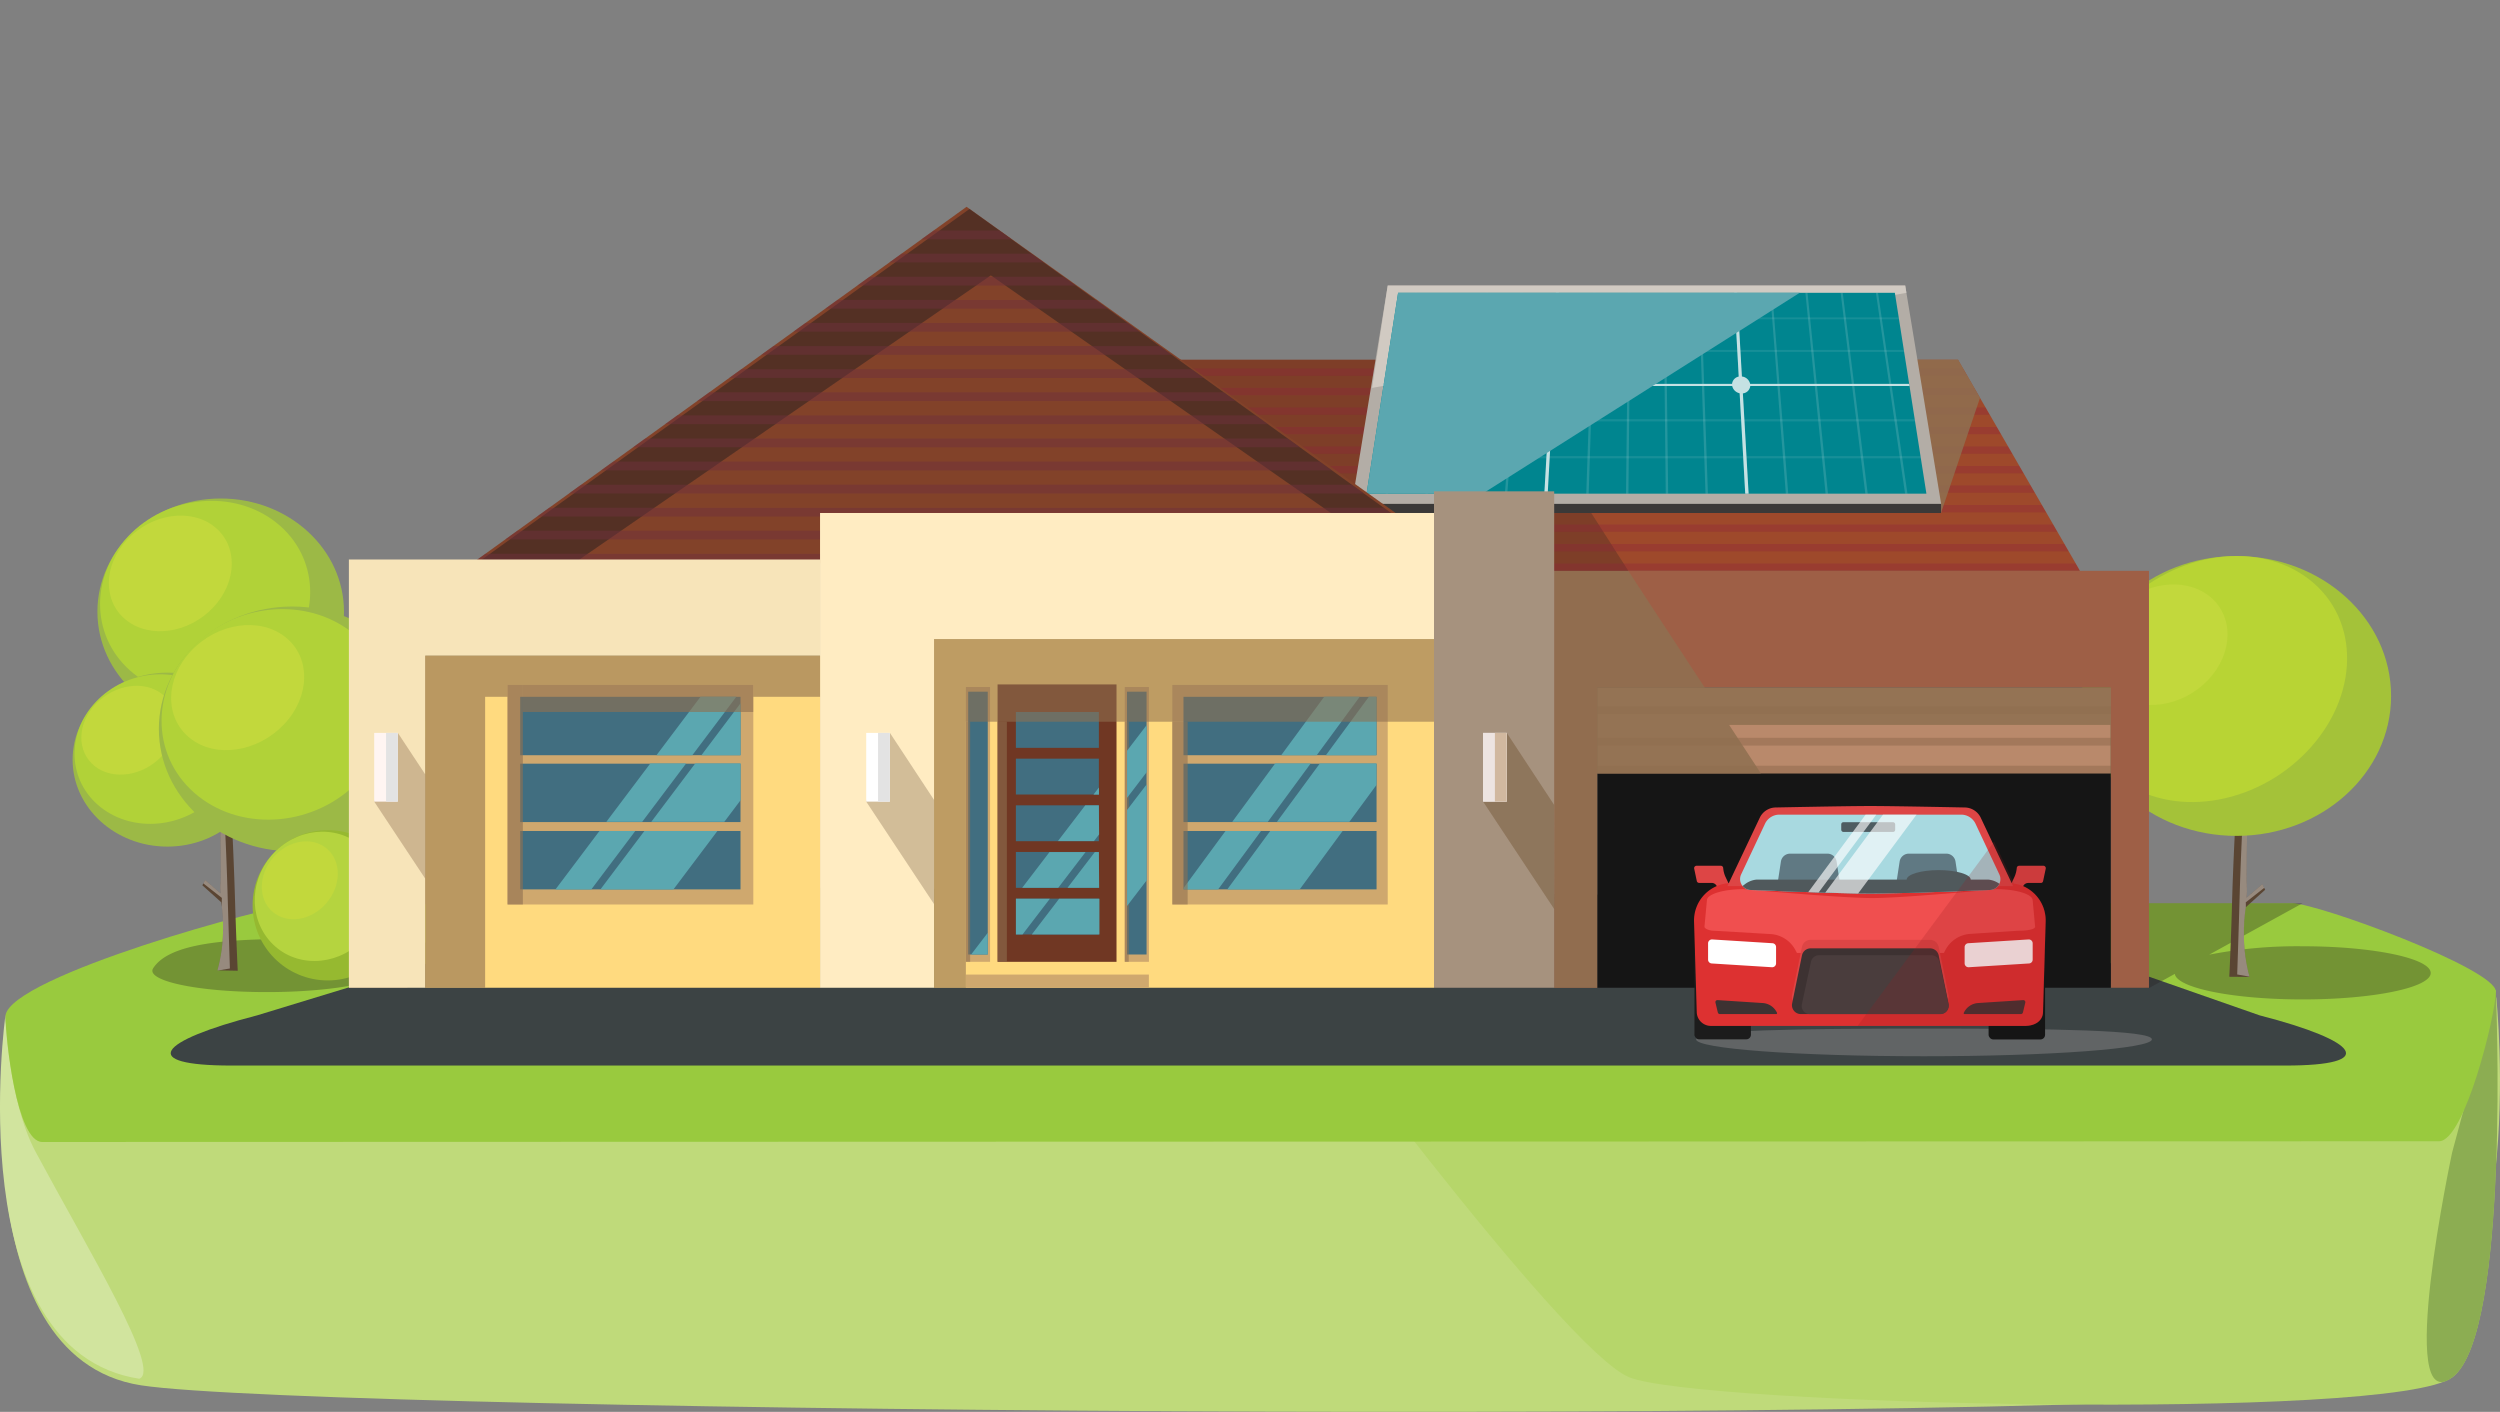 <svg xmlns="http://www.w3.org/2000/svg" xmlns:xlink="http://www.w3.org/1999/xlink" viewBox="0 0 443.48 250.45"><rect x="0" y="0" width="443.48" height="250.45" fill="#808080" stroke="none"/><defs><style>.cls-1{fill:#5a4533;}.cls-2{fill:none;}.cls-3{fill:#9e492b;}.cls-4{isolation:isolate;}.cls-5{fill:#bfda7a;}.cls-6{fill:#b6d66a;}.cls-7{fill:#8cad52;}.cls-8{fill:#d1e49e;}.cls-9{fill:#99ca3e;}.cls-10{fill:#3c4344;}.cls-11,.cls-31,.cls-46{fill:#231f20;}.cls-11,.cls-56{opacity:0.32;}.cls-11,.cls-18,.cls-27,.cls-29,.cls-31,.cls-32,.cls-33,.cls-46,.cls-47,.cls-52,.cls-53,.cls-56,.cls-59,.cls-65,.cls-68,.cls-83{mix-blend-mode:multiply;}.cls-12{clip-path:url(#clip-path);}.cls-13,.cls-57,.cls-81{fill:#fff;}.cls-13{opacity:0.37;}.cls-13,.cls-41,.cls-81{mix-blend-mode:overlay;}.cls-14{fill:#9cb946;}.cls-15{fill:#b1d238;}.cls-16{fill:#c2d83c;}.cls-17{clip-path:url(#clip-path-2);}.cls-18{fill:#907151;opacity:0.61;}.cls-19{fill:#96b930;}.cls-20{fill:#b5d43f;}.cls-21{clip-path:url(#clip-path-3);}.cls-22{fill:#a4c239;}.cls-23{fill:#b8d434;}.cls-24{fill:#9e5f46;}.cls-25{fill:#151515;}.cls-26{fill:#b9896b;}.cls-27{opacity:0.35;}.cls-28{fill:#7b593d;}.cls-29,.cls-52,.cls-59,.cls-65{fill:#8f7050;}.cls-29{opacity:0.86;}.cls-30{clip-path:url(#clip-path-4);}.cls-31{opacity:0.25;}.cls-32{opacity:0.65;}.cls-33{fill:#8d233b;}.cls-33,.cls-46,.cls-47{opacity:0.48;}.cls-34{fill:#b3ada6;}.cls-35{fill:#d1cac2;}.cls-36{fill:#3b3938;}.cls-37{fill:#00858f;}.cls-38{fill:#c5e1e3;}.cls-39{opacity:0.11;}.cls-40{opacity:0.18;}.cls-42{clip-path:url(#clip-path-5);}.cls-43{fill:#5ba7b0;}.cls-44{fill:#824229;}.cls-45{clip-path:url(#clip-path-6);}.cls-47{fill:#6e303d;}.cls-48{fill:#f7e4b9;}.cls-49{fill:#ffecc2;}.cls-50{fill:#a6927e;}.cls-51{fill:#ffda7f;}.cls-52,.cls-53{opacity:0.62;}.cls-53{fill:#806448;}.cls-54{fill:#ede4e1;}.cls-55{fill:#d1b89f;}.cls-56{fill:#715840;}.cls-58{fill:#e3e3e3;}.cls-59{opacity:0.39;}.cls-60{fill:#fff5f2;}.cls-61{fill:#cfa86e;}.cls-62{fill:#416e80;}.cls-63{clip-path:url(#clip-path-7);}.cls-64{clip-path:url(#clip-path-8);}.cls-65{opacity:0.58;}.cls-66{fill:#703723;}.cls-67{clip-path:url(#clip-path-9);}.cls-68{fill:#787879;opacity:0.63;}.cls-69{fill:#1c1c1c;}.cls-70{fill:#dd4545;}.cls-71{fill:#cc3b3c;}.cls-72{fill:#dd3131;}.cls-73{fill:#f04f4f;}.cls-74{fill:#3d3232;}.cls-75{fill:#4a3d3d;}.cls-76{fill:#a8d9e0;}.cls-77{fill:#4e5c61;}.cls-78{clip-path:url(#clip-path-10);}.cls-79{fill:#607983;}.cls-80{fill:#50595c;}.cls-81{opacity:0.64;}.cls-82{clip-path:url(#clip-path-11);}.cls-83{fill:#991c1f;opacity:0.2;}</style><clipPath id="clip-path" transform="translate(-5.83 -57.42)"><path class="cls-1" d="M48,229.62s-.31-6.53-.48-12.57S47,203.82,47,203.82H44.9s.17,9.12.06,10.08a9.3,9.3,0,0,0,0,2l-2.74-2.36-.49.93,3.34,3a27.74,27.74,0,0,1,.33,4.89,27.54,27.54,0,0,1-1,7.19Z"/></clipPath><clipPath id="clip-path-2" transform="translate(-5.83 -57.42)"><polygon class="cls-2" points="167.76 153.18 86.85 153.18 71.2 153.18 67.72 172.55 67.72 232.65 86.85 232.65 86.85 172.55 167.76 172.55 167.76 153.18"/></clipPath><clipPath id="clip-path-3" transform="translate(-5.83 -57.42)"><path class="cls-1" d="M401.29,230.69s.32-6.7.48-12.88.55-13.56.55-13.56h2.14s-.18,9.34-.07,10.32a9.47,9.47,0,0,1-.06,2.11l2.82-2.42.5,1-3.43,3.09a29.48,29.48,0,0,0-.34,5,28.59,28.59,0,0,0,1,7.37Z"/></clipPath><clipPath id="clip-path-4" transform="translate(-5.83 -57.42)"><polyline class="cls-3" points="204.02 121.23 353.17 121.23 374.8 158.69 204.02 158.69 204.02 121.23"/></clipPath><clipPath id="clip-path-5" transform="translate(-5.83 -57.42)"><polygon class="cls-2" points="347.56 144.99 248.24 144.99 253.84 109.36 341.96 109.36 347.56 144.99"/></clipPath><clipPath id="clip-path-6" transform="translate(-5.83 -57.42)"><polygon class="cls-2" points="177.29 94.11 89.64 157.31 264.91 157.31 177.29 94.11"/></clipPath><clipPath id="clip-path-7" transform="translate(-5.83 -57.42)"><path class="cls-2" d="M137.2,181V191.4H98.12V181ZM98.12,203.2H137.2V192.84H98.12Zm0,12H137.2V204.83H98.12Z"/></clipPath><clipPath id="clip-path-8" transform="translate(-5.83 -57.42)"><path class="cls-2" d="M250,181V191.4H215.77V181ZM215.77,203.2H250V192.84H215.77Zm0,12H250V204.83H215.77Z"/></clipPath><clipPath id="clip-path-9" transform="translate(-5.83 -57.42)"><path class="cls-2" d="M200.86,216.85v6.34H186.05v-6.34Zm-.1-8.28H186v6.34h14.81Zm0-8.29H186v6.34h14.81Zm8.47,26.47h-3.47V180.13h3.47Zm-28.18,0h-3.47V180.13h3.47ZM200.76,192H186v6.37h14.78Z"/></clipPath><clipPath id="clip-path-10" transform="translate(-5.83 -57.42)"><path class="cls-2" d="M353.72,201.93H321.48a2.82,2.82,0,0,0-2.55,1.61l-4.24,9a1.94,1.94,0,0,0,1.75,2.76s15.87.64,21.16.64,21.15-.64,21.15-.64a1.93,1.93,0,0,0,1.75-2.76l-4.23-9A2.83,2.83,0,0,0,353.72,201.93Z"/></clipPath><clipPath id="clip-path-11" transform="translate(-5.83 -57.42)"><path class="cls-2" d="M363.1,214.16l-5.53-11.68a3.17,3.17,0,0,0-2.88-1.82H321.25a3.19,3.19,0,0,0-2.88,1.82l-5.48,11.6a6.63,6.63,0,0,0-6.55,6.82l.48,16.06a2.58,2.58,0,0,0,2.52,2.45H365c2.12,0,3.24-1.09,3.28-2.45l.47-16.06A6.62,6.62,0,0,0,363.1,214.16Z"/></clipPath></defs><title>house</title><g class="cls-4"><g id="Ground"><path class="cls-5" d="M7.08,238.63s-8.32,59.54,23.73,64.53,368.88,7.57,396.6-.28,21.24-68.52,21.24-68.52Z" transform="translate(-5.83 -57.42)"/><path class="cls-6" d="M233,228.72s49.87,68,61.8,73,135.77,7.85,146.08,0,7.65-68.62,7.65-68.62Z" transform="translate(-5.83 -57.42)"/><path class="cls-7" d="M440.82,261.86s-10.21,47.7.1,39.85,7.65-68.62,7.65-68.62Z" transform="translate(-5.83 -57.42)"/><path class="cls-8" d="M6.8,237.46S-1.52,297,30.53,302c4.06-1.42-9-22.77-18.4-40.28C7.24,252.54,6.8,237.46,6.8,237.46Z" transform="translate(-5.83 -57.42)"/><path class="cls-9" d="M438.49,259.87,13.33,260C8.76,260,6.8,241.6,6.8,237.58h0c.89-7,47.25-19.72,51.82-19.72l353.77-.22c4.57,0,36.18,11.64,36.18,15.66h0C448.57,237.33,443.06,259.87,438.49,259.87Z" transform="translate(-5.83 -57.42)"/><path class="cls-10" d="M346.83,216.62,126.26,214.7l-74.8,22.83c-17.78,4.58-21.16,8.91-4.59,8.91H411.24c16.57,0,13.18-4.33-4.59-8.91Z" transform="translate(-5.83 -57.42)"/></g><g id="Tree2"><path class="cls-11" d="M82.68,224.64a31.8,31.8,0,0,0-10.5,1.51c-4.06-1.28-11.05-2.3-19-2.12-9.61.21-17.69,1.25-20.18,5.15-1.39,2.18,7.63,4.23,20.18,4.23,8.28,0,15.5-.92,19.47-2.29h0a33.28,33.28,0,0,0,10,1.34c7.36,0,13.33-1.75,13.33-3.91S90,224.64,82.68,224.64Zm-7.29,3.08a3.85,3.85,0,0,0-.47-.37A3.85,3.85,0,0,1,75.39,227.72ZM73,226.43l-.71-.24Zm1.66.77c-.13-.07-.26-.15-.41-.22C74.42,227.05,74.55,227.13,74.68,227.2Zm-.79-.41-.4-.17Zm.77,3.45-.19.11Zm.67-.48c-.1.09-.21.17-.33.26C75.12,229.93,75.23,229.85,75.33,229.76Zm.48-.62a1.07,1.07,0,0,0,.1-.42,1,1,0,0,0-.11-.43,1,1,0,0,1,.11.43A1.07,1.07,0,0,1,75.81,229.14Zm-.29.43a1.91,1.91,0,0,0,.22-.3A1.91,1.91,0,0,1,75.52,229.57Zm0-1.71a1.91,1.91,0,0,1,.22.3A1.91,1.91,0,0,0,75.51,227.86Z" transform="translate(-5.83 -57.42)"/><g id="Tree2-2" data-name="Tree2"><path class="cls-1" d="M48,229.62s-.31-6.53-.48-12.57S47,203.82,47,203.82H44.9s.17,9.12.06,10.08a9.3,9.3,0,0,0,0,2l-2.74-2.36-.49.93,3.34,3a27.74,27.74,0,0,1,.33,4.89,27.54,27.54,0,0,1-1,7.19Z" transform="translate(-5.83 -57.42)"/><g class="cls-12"><path class="cls-13" d="M46.61,229.22s-.25-7.62-.42-13.66-.53-13.22-.53-13.22H43.58s.17,9.11.06,10.07a9.06,9.06,0,0,0,.06,2.06L41,212.11l-.49.93,4.7,3.68s-.08-.64,0,3-2.47,10.15-2.47,10.15Z" transform="translate(-5.83 -57.42)"/></g><ellipse class="cls-14" cx="39.15" cy="108.5" rx="21.87" ry="20.07"/><path class="cls-15" d="M54.84,150.13c7.58,6,8.06,16.89,1.08,24.29S37.14,183,29.57,176.93s-8-16.89-1.08-24.29S47.27,144.12,54.84,150.13Z" transform="translate(-5.83 -57.42)"/><path class="cls-16" d="M43.86,150.85c4.2,3.33,4.1,9.75-.21,14.33s-11.22,5.58-15.42,2.25-4.11-9.76.21-14.33S39.66,147.51,43.86,150.85Z" transform="translate(-5.83 -57.42)"/><ellipse class="cls-14" cx="29.69" cy="134.75" rx="16.81" ry="15.43"/><path class="cls-15" d="M43.1,180c5.82,4.62,6.19,13,.82,18.67s-14.43,6.55-20.25,1.93-6.19-13-.83-18.68S37.27,175.41,43.1,180Z" transform="translate(-5.83 -57.42)"/><path class="cls-16" d="M34.65,180.59c3.23,2.56,3.16,7.49-.16,11s-8.63,4.3-11.86,1.73-3.15-7.5.17-11S31.42,178,34.65,180.59Z" transform="translate(-5.83 -57.42)"/><ellipse class="cls-14" cx="51.83" cy="129.3" rx="23.65" ry="21.71"/><path class="cls-15" d="M68.32,169.65c8.19,6.51,8.72,18.27,1.17,26.28s-20.31,9.21-28.5,2.71-8.71-18.27-1.16-26.27S60.13,163.15,68.32,169.65Z" transform="translate(-5.83 -57.42)"/><path class="cls-16" d="M56.44,170.43C61,174,60.88,181,56.21,185.92S44.08,192,39.53,188.36s-4.43-10.55.23-15.5S51.9,166.82,56.44,170.43Z" transform="translate(-5.83 -57.42)"/></g><g class="cls-17"><path class="cls-18" d="M80.08,224.93a13.33,13.33,0,1,1-13.94-12.7A13.33,13.33,0,0,1,80.08,224.93Z" transform="translate(-5.83 -57.42)"/></g><circle class="cls-19" cx="58.14" cy="160.59" r="13.33"/><path class="cls-20" d="M70,207.53c4.62,4,4.91,11.22.66,16.13s-11.44,5.66-16,1.66-4.91-11.21-.66-16.13S65.37,203.54,70,207.53Z" transform="translate(-5.83 -57.42)"/><path class="cls-16" d="M63.85,208c2.59,2.24,2.53,6.56-.14,9.65s-6.93,3.76-9.53,1.51-2.53-6.57.13-9.65S61.25,205.74,63.85,208Z" transform="translate(-5.83 -57.42)"/></g><g id="Tree"><g id="Tree-2" data-name="Tree"><path class="cls-11" d="M414.3,225.28a81.64,81.64,0,0,0-16.58,1.49l16.58-9.13H356.44c-4.68,0-36.6,4.72-36.6,9.56s33.1.5,37.79.5l29.41,5,4.58-2.52c.4,2.52,10.39,4.53,22.68,4.53,12.55,0,22.72-2.1,22.72-4.69S426.85,225.28,414.3,225.28Z" transform="translate(-5.83 -57.42)"/><path class="cls-1" d="M401.29,230.69s.32-6.7.48-12.88.55-13.56.55-13.56h2.14s-.18,9.34-.07,10.32a9.47,9.47,0,0,1-.06,2.11l2.82-2.42.5,1-3.43,3.09a29.48,29.48,0,0,0-.34,5,28.59,28.59,0,0,0,1,7.37Z" transform="translate(-5.83 -57.42)"/><g class="cls-21"><path class="cls-13" d="M402.69,230.28s.27-7.81.44-14,.54-13.56.54-13.56h2.14s-.18,9.34-.07,10.32a9.79,9.79,0,0,1-.05,2.11l2.81-2.42.5,1-4.81,3.77s.08-.66,0,3.11,2.54,10.4,2.54,10.4Z" transform="translate(-5.83 -57.42)"/></g><ellipse class="cls-22" cx="396.72" cy="123.46" rx="27.44" ry="24.82"/><path class="cls-23" d="M415.52,160.25c9.07,7.09,8.86,20.74-.46,30.48s-24.21,11.88-33.28,4.78-8.86-20.74.46-30.48S406.46,153.15,415.52,160.25Z" transform="translate(-5.83 -57.42)"/><path class="cls-16" d="M397.71,163.14c4.44,3.48,4.34,10.17-.22,14.94s-11.87,5.82-16.31,2.34-4.34-10.16.22-14.93S393.27,159.67,397.71,163.14Z" transform="translate(-5.83 -57.42)"/></g></g><g id="Garage"><g id="group-garage"><polygon class="cls-24" points="374.44 101.26 283.34 101.26 275.7 101.26 275.7 121.98 275.7 175.22 283.34 175.22 283.34 121.98 374.44 121.98 374.44 175.22 381.21 175.22 381.21 121.98 381.21 101.26 374.44 101.26"/><rect class="cls-25" x="283.34" y="121.98" width="91.1" height="53.24"/><rect class="cls-26" x="283.34" y="121.98" width="91.1" height="15.22"/><g class="cls-27"><rect class="cls-28" x="283.34" y="125.29" width="91.1" height="1.38"/><rect class="cls-28" x="283.34" y="130.88" width="91.1" height="1.38"/><rect class="cls-28" x="283.34" y="135.83" width="91.1" height="1.38"/></g><polygon class="cls-29" points="374.44 121.98 302.41 121.98 288.84 101.26 275.7 101.26 275.7 175.22 283.34 175.22 283.34 137.21 312.38 137.21 306.74 128.6 374.44 128.6 374.44 121.98"/><g id="Roof"><polyline class="cls-3" points="198.19 63.81 347.33 63.81 368.97 101.26 198.19 101.26 198.19 63.81"/><g class="cls-30"><polygon class="cls-31" points="303.43 124 223.95 0 171.34 78.53 250.82 202.53 303.43 124"/><g class="cls-32"><rect class="cls-33" x="188.26" y="103.41" width="180.49" height="1.31"/><rect class="cls-33" x="189.27" y="99.95" width="180.49" height="1.31"/><rect class="cls-33" x="190.28" y="96.49" width="180.49" height="1.31"/><rect class="cls-33" x="191.28" y="93.03" width="180.49" height="1.31"/><rect class="cls-33" x="192.29" y="89.57" width="180.49" height="1.31"/><rect class="cls-33" x="193.3" y="86.11" width="180.49" height="1.31"/><rect class="cls-33" x="194.3" y="82.65" width="180.49" height="1.31"/><rect class="cls-33" x="195.31" y="79.19" width="180.49" height="1.31"/><rect class="cls-33" x="196.32" y="75.73" width="180.49" height="1.31"/><rect class="cls-33" x="197.33" y="72.27" width="180.49" height="1.31"/><rect class="cls-33" x="198.33" y="68.81" width="180.49" height="1.31"/><rect class="cls-33" x="199.34" y="65.35" width="180.49" height="1.31"/><rect class="cls-33" x="200.35" y="61.89" width="180.49" height="1.31"/></g></g></g></g></g><g id="SolarPanel"><g id="SolarPanel-2" data-name="SolarPanel"><polygon class="cls-29" points="351.24 70.57 344.32 91 337.97 63.81 347.33 63.81 351.24 70.57"/><polygon class="cls-34" points="344.32 91 239.54 91 246.17 50.65 337.97 50.65 344.34 89.38 344.32 91"/><polygon class="cls-35" points="338.18 51.94 243.39 68.81 246.17 50.65 337.97 50.65 338.18 51.94"/><polygon class="cls-36" points="344.32 91 239.54 91 239.8 89.38 344.34 89.38 344.32 91"/><polygon class="cls-37" points="341.73 87.57 242.41 87.57 248.01 51.94 336.13 51.94 341.73 87.57"/><polygon class="cls-38" points="274.55 87.57 273.95 87.57 275.99 51.94 276.53 51.94 274.55 87.57"/><polygon class="cls-38" points="310.19 87.57 309.59 87.57 307.61 51.94 308.15 51.94 310.19 87.57"/><g class="cls-39"><polygon class="cls-38" points="247.27 56.64 247.32 56.3 336.82 56.3 336.87 56.64 247.27 56.64"/><polygon class="cls-38" points="246.36 62.43 246.42 62.08 337.73 62.08 337.78 62.43 246.36 62.43"/><polygon class="cls-38" points="244.43 74.75 244.49 74.36 339.66 74.36 339.72 74.75 244.43 74.75"/><polygon class="cls-38" points="243.39 81.31 243.46 80.9 340.68 80.9 340.75 81.31 243.39 81.31"/></g><polygon class="cls-38" points="245.41 68.47 245.47 68.09 338.67 68.09 338.73 68.47 245.41 68.47"/><g class="cls-40"><polygon class="cls-38" points="276.04 51.94 276.42 51.94 274.43 87.57 274 87.57 276.04 51.94"/><polygon class="cls-38" points="269.78 51.94 270.16 51.94 267.38 87.57 266.95 87.57 269.78 51.94"/><polygon class="cls-38" points="263.53 51.94 263.91 51.94 260.33 87.57 259.9 87.57 263.53 51.94"/><polygon class="cls-38" points="257.27 51.94 257.65 51.94 253.28 87.57 252.85 87.57 257.27 51.94"/><polygon class="cls-38" points="251.02 51.94 251.4 51.94 246.23 87.57 245.8 87.57 251.02 51.94"/></g><g class="cls-40"><polygon class="cls-38" points="307.62 51.94 307.99 51.94 310.02 87.57 309.59 87.57 307.62 51.94"/><polygon class="cls-38" points="301.36 51.94 301.74 51.94 302.97 87.57 302.54 87.57 301.36 51.94"/><polygon class="cls-38" points="295.11 51.94 295.49 51.94 295.92 87.57 295.49 87.57 295.11 51.94"/><polygon class="cls-38" points="288.85 51.94 289.23 51.94 288.87 87.57 288.44 87.57 288.85 51.94"/><polygon class="cls-38" points="282.6 51.94 282.98 51.94 281.82 87.57 281.39 87.57 282.6 51.94"/></g><g class="cls-40"><polygon class="cls-38" points="332.77 51.94 333.15 51.94 338.37 87.57 337.94 87.57 332.77 51.94"/><polygon class="cls-38" points="326.51 51.94 326.89 51.94 331.32 87.57 330.89 87.57 326.51 51.94"/><polygon class="cls-38" points="320.26 51.94 320.64 51.94 324.27 87.57 323.84 87.57 320.26 51.94"/><polygon class="cls-38" points="314.01 51.94 314.38 51.94 317.22 87.57 316.79 87.57 314.01 51.94"/><polygon class="cls-38" points="307.75 51.94 308.13 51.94 310.17 87.57 309.74 87.57 307.75 51.94"/></g><path class="cls-38" d="M316.32,125.7a1.47,1.47,0,0,1-1.54,1.51,1.68,1.68,0,0,1-1.7-1.51,1.46,1.46,0,0,1,1.53-1.5A1.68,1.68,0,0,1,316.32,125.7Z" transform="translate(-5.83 -57.42)"/><path class="cls-38" d="M282.77,125.78a1.69,1.69,0,0,1-1.7,1.57,1.49,1.49,0,0,1-1.54-1.57,1.7,1.7,0,0,1,1.7-1.56A1.5,1.5,0,0,1,282.77,125.78Z" transform="translate(-5.83 -57.42)"/><g class="cls-41"><g class="cls-42"><polygon class="cls-43" points="237.5 103.72 216.47 60.76 302.62 15.09 330.44 44.85 237.5 103.72"/></g></g></g></g><g id="Main_House" data-name="Main House"><polygon class="cls-44" points="171.46 36.68 83.81 99.89 260.03 99.89 171.46 36.68"/><g class="cls-45"><polygon class="cls-46" points="267.53 104.5 172.51 36.69 172.51 36.68 172.5 36.69 172.5 36.68 172.5 36.69 77.75 104.83 91.96 106.73 175.77 48.85 265.62 111.65 267.53 104.5"/><rect class="cls-47" x="83.81" y="90.08" width="170.97" height="1.55"/><rect class="cls-47" x="84.76" y="85.99" width="170.97" height="1.55"/><rect class="cls-47" x="83.81" y="98.24" width="170.97" height="1.55"/><rect class="cls-47" x="84.76" y="94.14" width="170.97" height="1.55"/><rect class="cls-47" x="85.72" y="81.89" width="170.97" height="1.55"/><rect class="cls-47" x="86.67" y="77.79" width="170.97" height="1.55"/><rect class="cls-47" x="87.63" y="73.69" width="170.97" height="1.55"/><rect class="cls-47" x="88.58" y="69.59" width="170.97" height="1.55"/><rect class="cls-47" x="89.53" y="65.49" width="170.97" height="1.55"/><rect class="cls-47" x="90.49" y="61.39" width="170.97" height="1.55"/><rect class="cls-47" x="91.44" y="57.29" width="170.97" height="1.55"/><rect class="cls-47" x="92.4" y="53.2" width="170.97" height="1.55"/><rect class="cls-47" x="93.35" y="49.1" width="170.97" height="1.55"/><rect class="cls-47" x="94.3" y="45" width="170.97" height="1.55"/><rect class="cls-47" x="95.26" y="40.9" width="170.97" height="1.55"/></g><polygon class="cls-48" points="145.47 99.25 75.44 99.25 61.89 99.25 61.89 116.32 61.89 175.22 75.44 175.22 75.44 116.32 145.47 116.32 145.47 99.25"/><polygon class="cls-49" points="254.38 91 160.49 91 145.47 91 145.47 109.93 145.47 175.22 165.7 175.22 165.7 113.38 254.38 113.38 254.38 91"/><rect class="cls-50" x="254.38" y="87.16" width="21.32" height="88.06"/><rect class="cls-51" x="75.44" y="116.32" width="70.04" height="58.9"/><polygon class="cls-52" points="75.44 116.32 75.44 123.61 75.44 175.22 86.06 175.22 86.06 123.61 145.47 123.61 145.47 116.32 75.44 116.32"/><rect class="cls-51" x="165.71" y="113.38" width="88.67" height="61.84"/><polygon class="cls-53" points="275.69 142.78 267.29 130.01 263.09 142.2 275.73 161.3 275.69 142.78"/><rect class="cls-54" x="263.09" y="130.01" width="4.19" height="12.19"/><rect class="cls-54" x="263.09" y="130.01" width="4.19" height="12.19"/><rect class="cls-55" x="265.18" y="130.01" width="2.09" height="12.19"/><polygon class="cls-56" points="165.7 141.91 157.87 130.01 153.66 142.2 165.7 160.39 165.7 141.91"/><rect class="cls-57" x="153.66" y="130.01" width="4.19" height="12.19"/><rect class="cls-58" x="155.76" y="130.01" width="2.09" height="12.19"/><polygon class="cls-59" points="75.44 137.38 70.58 130.01 66.38 142.2 75.44 155.88 75.44 137.38"/><rect class="cls-60" x="66.38" y="130.01" width="4.19" height="12.19"/><rect class="cls-58" x="68.48" y="130.01" width="2.09" height="12.19"/><rect class="cls-61" x="90.03" y="121.5" width="43.6" height="38.95"/><rect class="cls-62" x="92.28" y="123.61" width="39.08" height="10.36"/><rect class="cls-62" x="92.28" y="135.47" width="39.08" height="10.36"/><rect class="cls-62" x="92.28" y="147.41" width="39.08" height="10.36"/><g class="cls-63"><rect class="cls-43" x="117.51" y="171.83" width="5.08" height="53.5" transform="translate(137.73 -89.69) rotate(36.97)"/><rect class="cls-43" x="125.91" y="172.16" width="10.35" height="53.5" transform="translate(140.14 -96.27) rotate(36.97)"/></g><rect class="cls-52" x="90.03" y="121.5" width="2.72" height="38.95"/><rect class="cls-52" x="92.74" y="121.5" width="40.88" height="4.8"/><rect class="cls-61" x="207.96" y="121.5" width="38.21" height="38.95"/><rect class="cls-62" x="209.94" y="123.61" width="34.25" height="10.36"/><rect class="cls-62" x="209.94" y="135.47" width="34.25" height="10.36"/><rect class="cls-62" x="209.94" y="147.41" width="34.25" height="10.36"/><g class="cls-64"><rect class="cls-43" x="228.38" y="171.91" width="5.08" height="53.5" transform="translate(156.7 -155.61) rotate(36.32)"/><rect class="cls-43" x="236.79" y="172.11" width="10.35" height="53.5" transform="translate(158.97 -162.11) rotate(36.32)"/></g><rect class="cls-61" x="199.52" y="121.87" width="4.29" height="48.75"/><rect class="cls-65" x="207.96" y="128.03" width="2.72" height="32.42"/><rect class="cls-62" x="199.92" y="122.7" width="3.47" height="46.62"/><rect class="cls-65" x="199.52" y="128.03" width="0.71" height="42.59"/><rect class="cls-61" x="171.34" y="121.87" width="4.29" height="48.75"/><rect class="cls-62" x="171.75" y="122.7" width="3.47" height="46.62"/><rect class="cls-65" x="171.34" y="128.03" width="0.76" height="42.59"/><rect class="cls-66" x="176.96" y="121.41" width="21.1" height="49.21"/><rect class="cls-61" x="171.34" y="172.88" width="32.46" height="2.34"/><rect class="cls-62" x="180.21" y="126.3" width="14.72" height="6.36"/><rect class="cls-62" x="180.21" y="134.58" width="14.72" height="6.36"/><rect class="cls-62" x="180.21" y="142.86" width="14.72" height="6.36"/><rect class="cls-62" x="180.21" y="151.13" width="14.72" height="6.36"/><rect class="cls-62" x="180.21" y="159.41" width="14.72" height="6.36"/><g class="cls-67"><rect class="cls-43" x="194.02" y="173.33" width="5.08" height="67.01" transform="translate(160.28 -134.3) rotate(37.42)"/><rect class="cls-43" x="198.32" y="185.86" width="10.35" height="53.5" transform="translate(165.22 -137.32) rotate(37.42)"/></g><rect class="cls-65" x="176.96" y="128.03" width="1.65" height="42.57"/><polygon class="cls-65" points="165.71 113.38 165.71 128.03 165.71 175.22 171.34 175.22 171.34 128.03 254.38 128.03 254.38 113.38 165.71 113.38"/></g><g id="Car"><path class="cls-68" d="M387.56,241.79c0,1.65-18.1,3-40.43,3s-40.43-1.33-40.43-3,18.46-1.91,40.79-1.91S387.56,240.15,387.56,241.79Z" transform="translate(-5.83 -57.42)"/><rect class="cls-69" x="300.58" y="168.3" width="10.02" height="16.07" rx="0.82"/><rect class="cls-25" x="352.76" y="168.32" width="10.02" height="16.07" rx="0.82"/><path class="cls-70" d="M306.77,211h4.32a.42.42,0,0,1,.42.39h0a4.63,4.63,0,0,0,.43,1.63l.77,1.63a.43.43,0,0,1-.21.56l-1.14.53a.41.41,0,0,1-.55-.2l-.44-.93a1,1,0,0,0-.89-.57h-2.24a.42.42,0,0,1-.41-.33l-.47-2.21A.43.43,0,0,1,306.77,211Z" transform="translate(-5.83 -57.42)"/><path class="cls-71" d="M368.36,211H364a.41.41,0,0,0-.41.39h0a5,5,0,0,1-.44,1.65l-.76,1.62a.42.42,0,0,0,.2.56l1.14.53a.42.42,0,0,0,.56-.2l.43-.93a1,1,0,0,1,.9-.57h2.23a.41.41,0,0,0,.41-.33l.47-2.21A.43.43,0,0,0,368.36,211Z" transform="translate(-5.83 -57.42)"/><path class="cls-72" d="M365,239.41H309.34a2.51,2.51,0,0,1-2.52-2.45l-.48-16.06a6.64,6.64,0,0,1,6.64-6.83h49.1a6.63,6.63,0,0,1,6.63,6.83L368.24,237C368.2,238.32,367.08,239.41,365,239.41Z" transform="translate(-5.83 -57.42)"/><path class="cls-73" d="M363.86,222.52l-8.46.56a5.38,5.38,0,0,0-4.5,2.92l-.23.46H324.59l-.24-.45a5.35,5.35,0,0,0-4.53-2.9l-10.07-.59c-.59,0-1.6-.33-1.56-.74l.44-4.71c.1-1.06,3-1.92,6.44-1.92,0,0,17.27,1.58,22.9,1.58s22-1.58,22-1.58c3.42,0,6.33.86,6.43,1.92l.44,4.71C366.9,222.19,365.89,222.52,363.86,222.52Z" transform="translate(-5.83 -57.42)"/><path class="cls-70" d="M354.32,200.66s-12.54-.26-16.72-.26-16.72.26-16.72.26a3.17,3.17,0,0,0-2.88,1.82l-5.74,12.12h50.67l-5.73-12.12A3.19,3.19,0,0,0,354.32,200.66Z" transform="translate(-5.83 -57.42)"/><path class="cls-70" d="M349.94,235.8H325.28a1.57,1.57,0,0,1-1.54-1.89l1.74-8.51a1.58,1.58,0,0,1,1.54-1.26H348.2a1.57,1.57,0,0,1,1.54,1.26l1.74,8.51A1.57,1.57,0,0,1,349.94,235.8Z" transform="translate(-5.83 -57.42)"/><path class="cls-74" d="M349.94,237.31H325.28a1.58,1.58,0,0,1-1.54-1.89l1.74-8.51a1.57,1.57,0,0,1,1.54-1.26H348.2a1.56,1.56,0,0,1,1.54,1.26l1.74,8.51A1.57,1.57,0,0,1,349.94,237.31Z" transform="translate(-5.83 -57.42)"/><path class="cls-75" d="M350,237.31H326.9a1.43,1.43,0,0,1-1.44-1.69l1.63-7.62a1.45,1.45,0,0,1,1.44-1.13h19.88a1.45,1.45,0,0,1,1.44,1.13l1.64,7.62A1.44,1.44,0,0,1,350,237.31Z" transform="translate(-5.83 -57.42)"/><path class="cls-76" d="M353.72,201.93H321.48a2.82,2.82,0,0,0-2.55,1.61l-4.24,9a1.94,1.94,0,0,0,1.75,2.76s15.87.64,21.16.64,21.15-.64,21.15-.64a1.93,1.93,0,0,0,1.75-2.76l-4.23-9A2.83,2.83,0,0,0,353.72,201.93Z" transform="translate(-5.83 -57.42)"/><path class="cls-76" d="M344.75,203.19h-14.3a5.79,5.79,0,0,0-5.23,3.31l-1.45,3.07a1.17,1.17,0,0,0,1.06,1.66s9.57.39,12.77.39,12.76-.39,12.76-.39a1.16,1.16,0,0,0,1.06-1.66L350,206.5A5.78,5.78,0,0,0,344.75,203.19Z" transform="translate(-5.83 -57.42)"/><rect class="cls-77" x="326.62" y="145.85" width="9.57" height="1.73" rx="0.37"/><g class="cls-78"><path class="cls-79" d="M352.18,219.29h-8.83a1.65,1.65,0,0,1-1.63-1.9l1.09-7.14a1.65,1.65,0,0,1,1.63-1.4h6.65a1.65,1.65,0,0,1,1.63,1.4l1.09,7.14A1.65,1.65,0,0,1,352.18,219.29Z" transform="translate(-5.83 -57.42)"/><path class="cls-79" d="M331.12,219.29h-8.83a1.65,1.65,0,0,1-1.63-1.9l1.09-7.14a1.65,1.65,0,0,1,1.63-1.4H330a1.66,1.66,0,0,1,1.63,1.4l1.09,7.14A1.66,1.66,0,0,1,331.12,219.29Z" transform="translate(-5.83 -57.42)"/><path class="cls-80" d="M364.15,217.81H311.8c-.63,0-.43-.54.41-1.17l3.16-2.37a4,4,0,0,1,2-.81H358.6a4,4,0,0,1,2,.81l3.16,2.37C364.58,217.27,364.78,217.81,364.15,217.81Z" transform="translate(-5.83 -57.42)"/><path class="cls-80" d="M355.42,213.46c0,.93-2.54,1.69-5.68,1.69s-5.68-.76-5.68-1.69,2.55-1.69,5.68-1.69S355.42,212.53,355.42,213.46Z" transform="translate(-5.83 -57.42)"/><rect class="cls-81" x="322.04" y="208.57" width="28.22" height="4.78" transform="translate(699.93 8.99) rotate(126.53)"/><rect class="cls-81" x="316.81" y="210.37" width="28.22" height="1.52" transform="translate(691.72 13.46) rotate(126.53)"/></g><path class="cls-57" d="M320.16,229l-10.69-.67a.68.68,0,0,1-.64-.68v-2.89a.69.69,0,0,1,.73-.69l10.69.67a.68.68,0,0,1,.64.68v2.89A.69.69,0,0,1,320.16,229Z" transform="translate(-5.83 -57.42)"/><path class="cls-57" d="M355.07,229l10.69-.67a.68.68,0,0,0,.65-.68v-2.89a.69.69,0,0,0-.73-.69l-10.69.67a.69.69,0,0,0-.65.68v2.89A.69.69,0,0,0,355.07,229Z" transform="translate(-5.83 -57.42)"/><path class="cls-74" d="M318.51,235.35l-8-.52a.36.36,0,0,0-.37.45l.42,1.75a.38.38,0,0,0,.36.28h10a.16.16,0,0,0,.14-.22h0A3,3,0,0,0,318.51,235.35Z" transform="translate(-5.83 -57.42)"/><path class="cls-74" d="M356.73,235.35l8-.52a.36.36,0,0,1,.37.45l-.42,1.75a.38.38,0,0,1-.36.28h-10a.15.15,0,0,1-.13-.22h0A3,3,0,0,1,356.73,235.35Z" transform="translate(-5.83 -57.42)"/><g class="cls-82"><rect class="cls-83" x="333.09" y="217.75" width="55.95" height="38.4" transform="translate(760.56 30.44) rotate(126.53)"/></g></g></g></svg>
